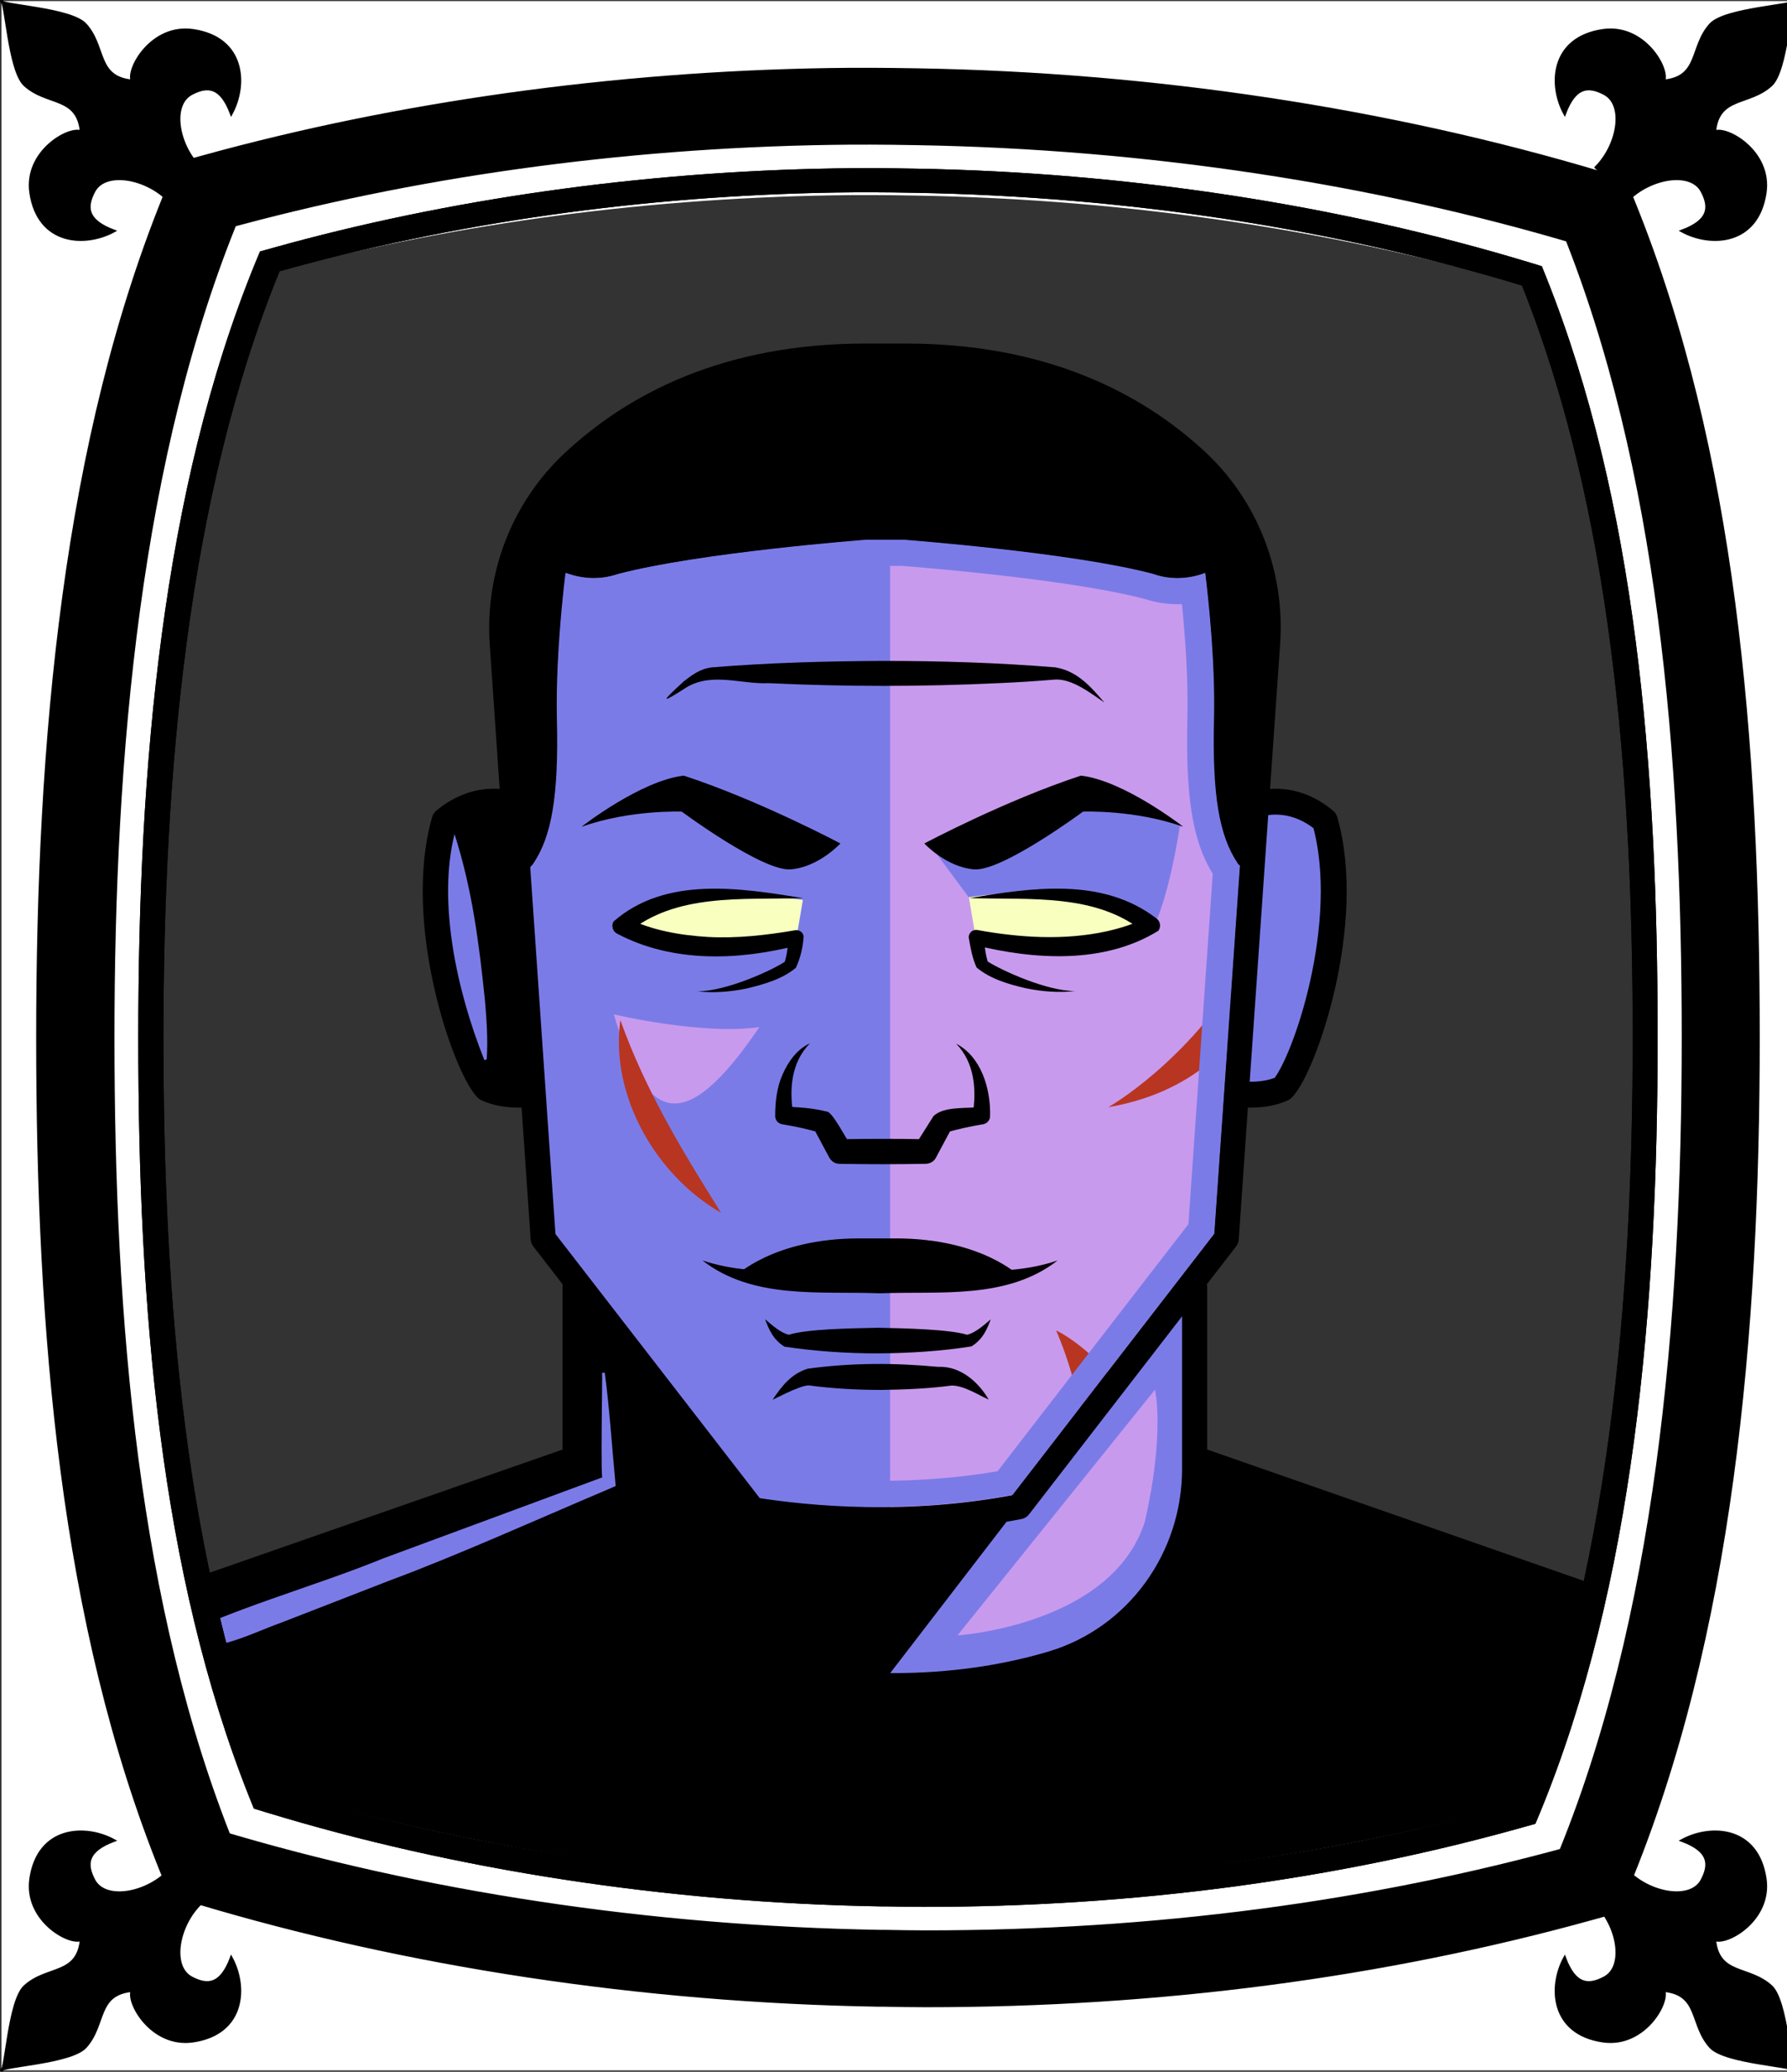 <svg id="Capa_2" xmlns="http://www.w3.org/2000/svg" xmlns:xlink="http://www.w3.org/1999/xlink" viewBox="0 0 69.02 80">
<rect x="0" y="0" width="69.02" height="80" fill="#333333" stroke="none"/>
<defs >
<style >
.cls-1{fill:#c89aed;}.cls-2{fill:#f8ffbf;}.cls-3{fill:#7b7be8;}.cls-4{fill:#a88347;}.cls-5{fill:#782ab5;}.cls-6{stroke-miterlimit:10;}.cls-6,.cls-7,.cls-8,.cls-9,.cls-10,.cls-11,.cls-12{fill:none;}.cls-6,.cls-7,.cls-8,.cls-12{stroke:#000;}.cls-7{stroke-width:.96px;}.cls-7,.cls-8,.cls-9,.cls-12{stroke-linecap:round;stroke-linejoin:round;}.cls-9{stroke:#deb778;stroke-dasharray:0 0 0 4.06;}.cls-13{fill:#deb778;}.cls-14{fill:url(#USGS_19_Inundación_de_tierra_2);}.cls-11{stroke:#1d1d1b;stroke-dasharray:0 0 2 2;stroke-width:.3px;}.cls-15{fill:#fcf0c5;}.cls-16{fill:#b83521;}.cls-12{stroke-width:.97px;}
</style>
<pattern id="USGS_19_Inundación_de_tierra_2" x="0" y="0" width="72" height="72" patternTransform="translate(195.52 -16207) rotate(-90)" patternUnits="userSpaceOnUse" viewBox="0 0 72 72">
<g >
<rect class="cls-10" width="72" height="72">
</rect>
<g >
<line class="cls-11" x1="71" y1="71" x2="144.44" y2="71">
</line>
<line class="cls-11" x1="71" y1="67" x2="144.44" y2="67">
</line>
<line class="cls-11" x1="71" y1="63" x2="144.44" y2="63">
</line>
<line class="cls-11" x1="71" y1="59" x2="144.44" y2="59">
</line>
<line class="cls-11" x1="71" y1="55" x2="144.44" y2="55">
</line>
<line class="cls-11" x1="71" y1="51" x2="144.44" y2="51">
</line>
<line class="cls-11" x1="71" y1="47" x2="144.44" y2="47">
</line>
<line class="cls-11" x1="71" y1="43" x2="144.44" y2="43">
</line>
<line class="cls-11" x1="71" y1="39" x2="144.44" y2="39">
</line>
<line class="cls-11" x1="71" y1="35" x2="144.44" y2="35">
</line>
<line class="cls-11" x1="71" y1="31" x2="144.44" y2="31">
</line>
<line class="cls-11" x1="71" y1="27" x2="144.44" y2="27">
</line>
<line class="cls-11" x1="71" y1="23" x2="144.44" y2="23">
</line>
<line class="cls-11" x1="71" y1="19" x2="144.44" y2="19">
</line>
<line class="cls-11" x1="71" y1="15" x2="144.44" y2="15">
</line>
<line class="cls-11" x1="71" y1="11" x2="144.44" y2="11">
</line>
<line class="cls-11" x1="71" y1="7" x2="144.44" y2="7">
</line>
<line class="cls-11" x1="71" y1="3" x2="144.44" y2="3">
</line>
</g>
<g >
<line class="cls-11" x1="-1" y1="71" x2="72.44" y2="71">
</line>
<line class="cls-11" x1="-1" y1="67" x2="72.44" y2="67">
</line>
<line class="cls-11" x1="-1" y1="63" x2="72.44" y2="63">
</line>
<line class="cls-11" x1="-1" y1="59" x2="72.44" y2="59">
</line>
<line class="cls-11" x1="-1" y1="55" x2="72.44" y2="55">
</line>
<line class="cls-11" x1="-1" y1="51" x2="72.44" y2="51">
</line>
<line class="cls-11" x1="-1" y1="47" x2="72.44" y2="47">
</line>
<line class="cls-11" x1="-1" y1="43" x2="72.44" y2="43">
</line>
<line class="cls-11" x1="-1" y1="39" x2="72.44" y2="39">
</line>
<line class="cls-11" x1="-1" y1="35" x2="72.44" y2="35">
</line>
<line class="cls-11" x1="-1" y1="31" x2="72.44" y2="31">
</line>
<line class="cls-11" x1="-1" y1="27" x2="72.44" y2="27">
</line>
<line class="cls-11" x1="-1" y1="23" x2="72.44" y2="23">
</line>
<line class="cls-11" x1="-1" y1="19" x2="72.44" y2="19">
</line>
<line class="cls-11" x1="-1" y1="15" x2="72.44" y2="15">
</line>
<line class="cls-11" x1="-1" y1="11" x2="72.44" y2="11">
</line>
<line class="cls-11" x1="-1" y1="7" x2="72.44" y2="7">
</line>
<line class="cls-11" x1="-1" y1="3" x2="72.44" y2="3">
</line>
<line class="cls-11" x1="1.04" y1="69" x2="74.48" y2="69">
</line>
<line class="cls-11" x1="1.04" y1="65" x2="74.48" y2="65">
</line>
<line class="cls-11" x1="1.04" y1="61" x2="74.48" y2="61">
</line>
<line class="cls-11" x1="1.04" y1="57" x2="74.48" y2="57">
</line>
<line class="cls-11" x1="1.04" y1="53" x2="74.48" y2="53">
</line>
<line class="cls-11" x1="1.04" y1="49" x2="74.48" y2="49">
</line>
<line class="cls-11" x1="1.04" y1="45" x2="74.48" y2="45">
</line>
<line class="cls-11" x1="1.04" y1="41" x2="74.48" y2="41">
</line>
<line class="cls-11" x1="1.04" y1="37" x2="74.48" y2="37">
</line>
<line class="cls-11" x1="1.04" y1="33" x2="74.48" y2="33">
</line>
<line class="cls-11" x1="1.04" y1="29" x2="74.48" y2="29">
</line>
<line class="cls-11" x1="1.04" y1="25" x2="74.48" y2="25">
</line>
<line class="cls-11" x1="1.04" y1="21" x2="74.48" y2="21">
</line>
<line class="cls-11" x1="1.04" y1="17" x2="74.48" y2="17">
</line>
<line class="cls-11" x1="1.04" y1="13" x2="74.48" y2="13">
</line>
<line class="cls-11" x1="1.04" y1="9" x2="74.48" y2="9">
</line>
<line class="cls-11" x1="1.04" y1="5" x2="74.48" y2="5">
</line>
<line class="cls-11" x1="1.04" y1="1" x2="74.48" y2="1">
</line>
</g>
<g >
<line class="cls-11" x1="-73" y1="71" x2=".44" y2="71">
</line>
<line class="cls-11" x1="-73" y1="67" x2=".44" y2="67">
</line>
<line class="cls-11" x1="-73" y1="63" x2=".44" y2="63">
</line>
<line class="cls-11" x1="-73" y1="59" x2=".44" y2="59">
</line>
<line class="cls-11" x1="-73" y1="55" x2=".44" y2="55">
</line>
<line class="cls-11" x1="-73" y1="51" x2=".44" y2="51">
</line>
<line class="cls-11" x1="-73" y1="47" x2=".44" y2="47">
</line>
<line class="cls-11" x1="-73" y1="43" x2=".44" y2="43">
</line>
<line class="cls-11" x1="-73" y1="39" x2=".44" y2="39">
</line>
<line class="cls-11" x1="-73" y1="35" x2=".44" y2="35">
</line>
<line class="cls-11" x1="-73" y1="31" x2=".44" y2="31">
</line>
<line class="cls-11" x1="-73" y1="27" x2=".44" y2="27">
</line>
<line class="cls-11" x1="-73" y1="23" x2=".44" y2="23">
</line>
<line class="cls-11" x1="-73" y1="19" x2=".44" y2="19">
</line>
<line class="cls-11" x1="-73" y1="15" x2=".44" y2="15">
</line>
<line class="cls-11" x1="-73" y1="11" x2=".44" y2="11">
</line>
<line class="cls-11" x1="-73" y1="7" x2=".44" y2="7">
</line>
<line class="cls-11" x1="-73" y1="3" x2=".44" y2="3">
</line>
<line class="cls-11" x1="-70.96" y1="69" x2="2.48" y2="69">
</line>
<line class="cls-11" x1="-70.96" y1="65" x2="2.48" y2="65">
</line>
<line class="cls-11" x1="-70.96" y1="61" x2="2.48" y2="61">
</line>
<line class="cls-11" x1="-70.96" y1="57" x2="2.48" y2="57">
</line>
<line class="cls-11" x1="-70.96" y1="53" x2="2.48" y2="53">
</line>
<line class="cls-11" x1="-70.96" y1="49" x2="2.48" y2="49">
</line>
<line class="cls-11" x1="-70.96" y1="45" x2="2.48" y2="45">
</line>
<line class="cls-11" x1="-70.96" y1="41" x2="2.48" y2="41">
</line>
<line class="cls-11" x1="-70.96" y1="37" x2="2.48" y2="37">
</line>
<line class="cls-11" x1="-70.96" y1="33" x2="2.48" y2="33">
</line>
<line class="cls-11" x1="-70.96" y1="29" x2="2.48" y2="29">
</line>
<line class="cls-11" x1="-70.96" y1="25" x2="2.48" y2="25">
</line>
<line class="cls-11" x1="-70.96" y1="21" x2="2.48" y2="21">
</line>
<line class="cls-11" x1="-70.96" y1="17" x2="2.48" y2="17">
</line>
<line class="cls-11" x1="-70.96" y1="13" x2="2.48" y2="13">
</line>
<line class="cls-11" x1="-70.96" y1="9" x2="2.48" y2="9">
</line>
<line class="cls-11" x1="-70.96" y1="5" x2="2.48" y2="5">
</line>
<line class="cls-11" x1="-70.96" y1="1" x2="2.48" y2="1">
</line>
</g>
</g>
</pattern>
</defs>

<g id="Capa_10">
<g >
<path class="cls-3" d="M63.85,62.4l-3.37,10.98-26.07,3.99-25.95-5.24-1.12-10.72,14.72-5.24,.25-6.74-1.25-1.87-.62-5.36-1.75-.25s-1.37-2.87-1.75-6.12c-.37-3.24,.25-4.24,.25-4.24l2.62-.87s0-.09-.02-.26v-.02c-.1-1.26-.48-6.4-.48-7.7,0-1.5,3-8.86,13.6-8.86s13.35,2.74,15.34,6.99c1.75,4.24,.38,9.73,.38,9.73l.26,.08,2.73,.79s-.12,8.11-1.87,10.85c-1.37,0-2-.25-2-.25l-.12,5.74-1.87,2,.5,6.61,17.59,5.98Z">
</path>
<path d="M22.06,56.17s-.68,6,6.21,7.93c7.19,1.93,12.36,.81,14.89-1.11s3.45-4.61,3.09-6.56c5.93,2.1,16.16,5.65,16.16,5.65l-1.62,12.06-26.85,4.66-25.33-5.88-1.28-11.5,14.72-5.24Z">
</path>
<path d="M48.63,30.6l.26,.08-.39,2.37-1.09-2.29-.3-9.36-1.59,.4s-4.09-.8-7.67-1.1c-3.59-.3-10.76,.1-13.25,.7-2.48,.6-3.18,0-3.18,0,0,0-.4,5.58-.4,7.37s-.7,4.28-.7,4.28l-.53-2.59v-.02c-.1-1.26-.48-6.4-.48-7.7,0-1.5,3-8.86,13.6-8.86s13.35,2.74,15.34,6.99c1.75,4.24,.38,9.73,.38,9.73Z">
</path>
<path class="cls-1" d="M34.38,58.57V20.18s7.47,1.06,8.52,1.14,4.14,.49,4.14,.49l.49,9.9,1.06,1.95-1.22,14.12-8.04,10.39-4.95,.41Z">
</path>
<path class="cls-2" d="M44.31,35.78s-1.54-1.25-3.36-1.31c-2.56,0-3.53,.17-3.53,.17l.28,1.65s4.27,1.03,6.61-.51Z">
</path>
<path class="cls-2" d="M24.12,35.89s1.54-1.25,3.36-1.31c2.56,0,3.53,.17,3.53,.17l-.28,1.65s-4.27,1.03-6.61-.51Z">
</path>
<path d="M19.81,30.72s-2.39,.15-2.89,2.14,1.14,8.48,1.77,9.09c1.38,.28,1.75,.25,1.75,.25l-.63-11.48Z">
</path>
<path class="cls-3" d="M37.41,34.64l-1.54-2.08,5.97-1.79s3.18,.5,3.74,1.06c-.45,2.9-1,3.91-1,3.91,0,0-1.49-1.92-7.16-1.1Z">
</path>
<path class="cls-1" d="M23.71,39.17s3.42,.81,5.62,.49c-2.93,4.32-4.4,3.67-5.62-.49Z">
</path>
<path class="cls-1" d="M44.61,53.66l-7.63,9.49s5.97-.39,7.24-4.4c.78-3.43,.39-5.09,.39-5.09Z">
</path>
<path d="M39.33,58.17l-6.82,8.87-14.66-1.16,4.21-9.71,.21-6.36,6.52,8.15s6.78,1.23,10.55,.21Z">
</path>
<path class="cls-16" d="M43.07,53.32s-1.02-1.31-2.28-1.95c.8,1.86,.97,3.38,.97,3.38l1.31-1.44Z">
</path>
<path class="cls-16" d="M42.81,42.75s3.06-1.72,5.29-5.48c-.13,1.97-.19,2.42-.19,2.42,0,0-1.34,2.42-5.09,3.06Z">
</path>
<path class="cls-8" d="M19.81,31.07s-1.29-.51-2.64,.62c-1.12,3.93,.79,9.44,1.63,10.34,.73,.34,1.63,.22,1.63,.22">
</path>
<path class="cls-8" d="M48.53,31.07s1.29-.51,2.64,.62c1.12,3.93-.79,9.44-1.63,10.34-.73,.34-1.63,.22-1.63,.22">
</path>
<path class="cls-12" d="M48.96,24.82l-1.6,23.01-8,10.35c-4.23,.82-8.07,.47-10.28,.12l-8.1-10.47-1.58-22.97c-.18-2.63,.81-5.2,2.73-7,2.36-2.21,5.94-4.11,11.3-4.11h1.54c5.3,0,8.86,1.85,11.22,4.03,1.95,1.8,2.95,4.4,2.77,7.04Z">
</path>
<path class="cls-7" d="M48.2,33.11c-.63-.93-.92-2.37-.85-5.32s-.42-6.4-.42-6.4c0,0-.98,.77-2.25,.33-3.24-.86-9.74-1.34-9.74-1.34h-1.5s-6.49,.48-9.74,1.34c-1.27,.43-2.25-.33-2.25-.33,0,0-.49,3.45-.42,6.4s-.21,4.39-.85,5.32">
</path>
<path d="M42.63,27.11c-.54-.37-1.23-.9-1.87-.87-.74,.06-1.47,.11-2.21,.14-2.95,.14-5.9,.14-8.85,0-1.07,.05-2.15-.42-3.15,.14-1,.64-1.09,.66-.14-.21,.3-.23,.61-.48,1.08-.54,2.21-.18,4.42-.24,6.64-.25,2.21,0,4.43,.07,6.64,.25,.85,.15,1.35,.74,1.87,1.34h0Z">
</path>
<path d="M22.48,31.91s2.27-1.77,3.93-1.96c2.93,.96,6.05,2.62,6.05,2.62,0,0-.85,.92-1.93,1s-4.2-2.23-4.2-2.23c0,0-2-.08-3.85,.58Z">
</path>
<path d="M45.68,31.91s-2.27-1.77-3.93-1.96c-2.93,.96-6.05,2.62-6.05,2.62,0,0,.85,.92,1.93,1s4.2-2.23,4.2-2.23c0,0,2-.08,3.85,.58Z">
</path>
<path d="M31.02,34.68c-2.36,.07-4.93-.2-6.78,1.35,0,0-.03-.59-.03-.59,.92,.48,2.09,.68,3.14,.74,1.13,.06,2.25-.07,3.37-.26,.15-.02,.3,.08,.32,.24-.03,.42-.12,.82-.3,1.21-.54,.45-1.25,.64-1.9,.8-.63,.13-1.28,.18-1.91,.11,1.11,0,2.84-.79,3.38-1.14,.09-.29,.13-.65,.15-.96l.36,.32c-2.28,.59-4.84,.69-6.99-.45-.17-.09-.23-.31-.13-.47,2.02-1.76,4.89-1.29,7.32-.9h0Z">
</path>
<path d="M37.44,34.68c2.41-.4,5.13-.82,7.22,.78,.16,.11,.19,.33,.08,.48-2.1,1.3-4.8,1.12-7.1,.55,0,0,.36-.32,.36-.32,.02,.31,.06,.67,.15,.96,.54,.34,2.27,1.14,3.38,1.14-.63,.07-1.28,.02-1.91-.11-.65-.15-1.36-.35-1.9-.8-.17-.37-.23-.74-.3-1.13-.03-.19,.14-.35,.32-.32,1.65,.3,3.36,.41,5.01,.05,.53-.12,1.08-.29,1.51-.52l-.03,.59c-1.86-1.55-4.43-1.28-6.78-1.35h0Z">
</path>
<path d="M36.91,40.29c.99,.5,1.36,1.76,1.33,2.81,0,.15-.11,.28-.26,.31-.48,.08-1.01,.19-1.46,.33l.25-.2-.62,1.16c-.08,.16-.25,.24-.41,.24-1.11,.02-2.21,.02-3.32,0-.17,0-.31-.1-.39-.24l-.62-1.16,.25,.2c-.44-.14-.98-.25-1.46-.33-.15-.03-.26-.16-.26-.31,0-.55,.06-1.11,.29-1.62,.22-.5,.56-.97,1.05-1.19-.73,.74-.8,1.79-.64,2.75l-.31-.31c.55,.03,1.04,.05,1.59,.19,.22-.02,.72,1,.95,1.31,0,0-.41-.24-.41-.24,1.1-.02,2.19-.02,3.29,0l-.41,.24,.7-1.11,.02-.03c.43-.39,1.27-.27,1.82-.35,0,0-.31,.31-.31,.31,.15-.96,.08-2.01-.64-2.75h0Z">
</path>
<path d="M40.85,48.67c-1.95,1.52-4.54,1.18-6.86,1.27-2.32-.09-4.91,.25-6.86-1.27,2.24,.75,4.55,.2,6.86,.27,2.31-.07,4.63,.49,6.86-.27h0Z">
</path>
<path d="M38.27,50.93c-.14,.39-.31,.79-.75,1.06-1.2,.19-2.41,.26-3.61,.27-1.2,0-2.41-.08-3.61-.26-.44-.27-.61-.68-.75-1.06,.3,.26,.63,.54,.92,.6,.67-.22,2.41-.25,3.44-.27,1.03,.02,2.77,.06,3.44,.27,.29-.06,.62-.34,.92-.6h0Z">
</path>
<path d="M38.2,54.05c-.46-.21-.96-.54-1.44-.55-.88,.12-1.84,.16-2.74,.17-.89,0-1.86-.05-2.74-.17-.1-.02-.27,.03-.43,.09-.33,.12-.66,.29-1.01,.46,.34-.51,.71-1,1.36-1.2,1.69-.23,3.35-.23,5.04-.07,.85-.04,1.55,.58,1.95,1.27h0Z">
</path>
<path d="M39.38,49.28s-1.46-1.46-4.77-1.46h-1.44c-3.3,0-4.77,1.46-4.77,1.46,0,0,3.56,.23,5.6,.23s5.37-.23,5.37-.23Z">
</path>
<line class="cls-12" x1="22.15" y1="56.34" x2="5.98" y2="61.98">
</line>
<line class="cls-12" x1="46.21" y1="56.34" x2="62.38" y2="61.98">
</line>
<path class="cls-12" d="M22.21,49.7v6.79c0,3.15,1.84,6.06,4.76,7.23,2.15,.86,4.75,1.37,7.56,1.37,2.21,0,4.3-.31,6.13-.86,3.28-.99,5.48-4.07,5.48-7.5v-7.02">
</path>
<path class="cls-16" d="M23.96,39.39c.96,2.69,2.37,5.02,3.89,7.44-2.51-1.44-4.29-4.51-3.89-7.44h0Z">
</path>
<path class="cls-3" d="M34.86,21.86s.06,0,.1,0c4.12,.34,7.49,.8,9.26,1.27,.4,.13,.81,.2,1.23,.2,.07,0,.13,0,.2,0,.12,1.18,.25,2.89,.21,4.42-.07,3.02,.2,4.73,.98,5.99l-.94,13.53-7.37,9.54c-1.46,.25-2.98,.37-4.54,.37-1.35,0-2.73-.09-4.1-.28l-7.46-9.64-.93-13.48c.8-1.27,1.08-2.99,1.01-6.04-.04-1.57,.09-3.29,.21-4.42,.07,0,.14,0,.21,0,.4,0,.81-.06,1.2-.19,2.98-.78,8.96-1.25,9.36-1.28h1.39m.04-1.01h-1.46s-6.45,.49-9.61,1.33c-.32,.11-.63,.15-.91,.15-.42,0-.79-.09-1.08-.2-.14,1.14-.38,3.53-.33,5.64,.07,2.94-.19,4.51-.93,5.6-.03,.04-.06,.07-.1,.1l.98,14.17,7.89,10.2c1.26,.19,2.85,.35,4.65,.35,1.57,0,3.3-.12,5.09-.46l7.79-10.09,.99-14.21s-.05-.03-.07-.06c-.74-1.09-1-2.66-.93-5.6,.05-2.11-.2-4.5-.34-5.64-.28,.11-.65,.2-1.07,.2-.29,0-.61-.04-.94-.16-3.13-.83-9.56-1.31-9.62-1.32h0Z">
</path>
<path class="cls-3" d="M23.36,53.01c.19,1.46,.28,2.91,.42,4.37l-.32,.14c-2.46,1.04-5.89,2.58-8.36,3.49,0,0-4.22,1.64-4.22,1.64-1.42,.51-2.73,1.31-4.53,.81,2.46-1.31,5.7-2.16,8.44-3.28,0,0,8.49-3.14,8.49-3.14-.1,.37,0-4.11-.03-4.03,0,0,.1,0,.1,0h0Z">
</path>
<path class="cls-3" d="M17.55,32.19c.69,2.15,.95,4.22,1.18,6.43,.06,.73,.12,1.45,.07,2.28l-.09,.04c-1.06-2.65-1.82-6.1-1.15-8.75h0Z">
</path>
</g>
</g>
 <g
     id="g2850">
    <g
       id="g2837">
      <path
         id="path1951"
         d="M 0.057 0.043 L 0.057 79.943 L 69.309 79.943 L 69.309 0.043 L 0.057 0.043 z M 33.615 3.596 C 34.206 3.596 34.787 3.605 35.422 3.615 C 44.431 3.767 53.471 5.134 61.561 7.555 L 62.064 7.707 L 62.25 8.164 C 66.07 17.605 66.99 28.726 66.99 40.062 C 66.99 51.399 65.973 63.026 61.988 72.578 L 61.791 73.045 L 61.275 73.186 C 53.274 75.404 44.692 76.529 35.76 76.529 C 35.212 76.529 34.676 76.52 34.15 76.51 L 33.943 76.51 C 24.902 76.358 15.86 74.99 7.793 72.559 L 7.289 72.406 L 7.104 71.951 C 3.294 62.52 2.375 51.369 2.375 40.062 C 2.375 28.756 3.382 17.127 7.355 7.555 L 7.553 7.09 L 8.066 6.947 C 15.51 4.891 23.785 3.737 32.006 3.605 C 32.542 3.595 33.079 3.596 33.615 3.596 z "
         style="opacity:1;vector-effect:none;fill:#ffffff;fill-opacity:1;fill-rule:nonzero;stroke:none;stroke-width:1.952;stroke-linecap:butt;stroke-linejoin:miter;stroke-miterlimit:4;stroke-dasharray:none;stroke-dashoffset:0;stroke-opacity:1" />
    </g>
    <path
       id="path1154-8-2"
       d="m 33.675,6.611 c 0.558,0 1.115,0.01 1.683,0.019 8.427,0.143 16.803,1.405 24.363,3.67 3.573,8.831 4.444,19.417 4.444,29.762 0,10.344 -0.953,21.399 -4.681,30.335 -7.436,2.064 -15.43,3.274 -23.774,3.274 -0.506,0 -1.012,-0.01 -1.518,-0.019 h -0.176 C 25.568,73.509 17.192,72.089 9.643,69.814 6.08,61.002 5.209,50.415 5.209,40.062 c 0,-10.353 0.953,-21.389 4.661,-30.325 C 16.82,7.816 24.463,6.745 32.178,6.621 c 0.496,-0.01 1.002,-0.01 1.498,-0.01 m 0,-0.956 c -0.506,0 -1.012,0 -1.518,0.01 C 24.401,5.789 16.593,6.879 9.57,8.819 L 9.085,8.953 8.899,9.392 C 5.15,18.424 4.2,29.394 4.2,40.062 c 0,10.668 0.868,21.189 4.462,30.087 l 0.176,0.43 0.475,0.143 c 7.612,2.294 16.142,3.584 24.673,3.727 h 0.196 c 0.496,0.01 1.002,0.019 1.518,0.019 8.427,0 16.524,-1.061 24.074,-3.154 l 0.485,-0.134 0.186,-0.44 c 3.759,-9.013 4.72,-19.984 4.72,-30.679 0,-10.695 -0.868,-21.189 -4.472,-30.096 L 60.517,9.536 60.042,9.392 C 52.41,7.108 43.879,5.818 35.379,5.675 34.78,5.665 34.233,5.656 33.675,5.656 Z"
       style="fill:#ff0000;stroke:#ffffff;stroke-width:1.843;stroke-miterlimit:4;stroke-dasharray:none" />
    <path
       id="path1154"
       d="m 33.615,4.608 c 0.591,0 1.182,0.01 1.784,0.02 8.932,0.152 17.81,1.489 25.822,3.89 3.787,9.36 4.71,20.58 4.71,31.544 0,10.964 -1.01,22.681 -4.962,32.152 -7.881,2.188 -16.354,3.302 -25.198,3.302 -0.536,0 -1.073,-0.01 -1.609,-0.02 H 33.976 C 25.022,75.344 16.145,74.007 8.143,71.596 4.366,62.256 3.444,51.036 3.444,40.062 c 0,-10.974 1.01,-22.67 4.94,-32.142 7.367,-2.036 15.467,-3.171 23.644,-3.302 0.525,-0.01 1.062,-0.01 1.587,-0.01 m 0,-1.013 c -0.536,0 -1.073,0 -1.609,0.01 C 23.785,3.737 15.51,4.891 8.066,6.948 L 7.552,7.09 7.355,7.556 C 3.381,17.128 2.374,28.755 2.374,40.062 c 0,11.307 0.919,22.458 4.729,31.889 l 0.186,0.456 0.504,0.152 c 8.067,2.431 17.109,3.799 26.151,3.951 h 0.208 c 0.525,0.01 1.062,0.02 1.609,0.02 8.932,0 17.514,-1.124 25.516,-3.343 l 0.514,-0.142 0.197,-0.466 c 3.984,-9.552 5.002,-21.18 5.002,-32.517 0,-11.336 -0.919,-22.458 -4.74,-31.899 L 62.064,7.708 61.561,7.556 C 53.471,5.135 44.43,3.767 35.421,3.615 c -0.635,-0.01 -1.215,-0.02 -1.806,-0.02 z"
       style="fill:#000000;stroke:#000000;stroke-width:1.954;stroke-miterlimit:4;stroke-dasharray:none" />
    <g
       id="g1810">
      <path
         d="M 6.513,7.743 C 5.649,6.848 4.059,6.568 3.627,7.382 3.284,8.029 3.363,8.531 4.395,8.92 3.296,9.519 1.486,9.445 1.189,7.447 0.953,5.855 2.675,4.886 3.14,5.092 3.003,3.682 1.822,4.069 0.958,3.281 0.343,2.719 0.231,-0.026 0.056,0.044 -0.014,0.219 2.732,0.33 3.294,0.946 4.082,1.81 3.694,2.991 5.104,3.128 4.899,2.662 5.868,0.941 7.459,1.177 9.457,1.473 9.531,3.284 8.933,4.383 8.543,3.35 8.042,3.272 7.394,3.615 6.58,4.046 6.86,5.637 7.756,6.501"
         style="fill:#000000;stroke:#000000;stroke-width:0.111px;stroke-linecap:butt;stroke-linejoin:miter;stroke-opacity:1"
         id="path1737-3" />
      <path
         d="m 62.851,7.743 c 0.865,-0.895 2.455,-1.175 2.886,-0.361 0.343,0.647 0.265,1.149 -0.768,1.538 1.099,0.599 2.909,0.525 3.206,-1.473 0.236,-1.592 -1.485,-2.56 -1.951,-2.355 0.137,-1.41 1.318,-1.022 2.181,-1.81 0.616,-0.562 0.727,-3.308 0.902,-3.238 0.07,0.175 -2.676,0.286 -3.238,0.902 C 65.283,1.81 65.67,2.991 64.26,3.128 64.465,2.662 63.497,0.941 61.905,1.177 c -1.998,0.296 -2.072,2.107 -1.473,3.206 0.389,-1.033 0.891,-1.111 1.538,-0.768 0.814,0.431 0.534,2.022 -0.361,2.886"
         style="fill:#000000;stroke:#000000;stroke-width:0.111px;stroke-linecap:butt;stroke-linejoin:miter;stroke-opacity:1"
         id="path1737-3-5" />
      <path
         d="m 62.851,72.244 c 0.865,0.895 2.455,1.175 2.886,0.361 0.343,-0.647 0.265,-1.149 -0.768,-1.538 1.099,-0.599 2.909,-0.525 3.206,1.473 0.236,1.592 -1.485,2.56 -1.951,2.355 0.137,1.41 1.318,1.022 2.181,1.81 0.616,0.562 0.727,3.308 0.902,3.238 0.07,-0.175 -2.676,-0.286 -3.238,-0.902 -0.788,-0.864 -0.401,-2.045 -1.81,-2.181 0.205,0.465 -0.764,2.187 -2.355,1.951 -1.998,-0.296 -2.072,-2.107 -1.473,-3.206 0.389,1.033 0.891,1.111 1.538,0.768 0.814,-0.431 0.534,-2.022 -0.361,-2.886"
         style="fill:#000000;stroke:#000000;stroke-width:0.111px;stroke-linecap:butt;stroke-linejoin:miter;stroke-opacity:1"
         id="path1737-3-7" />
      <path
         d="M 6.513,72.244 C 5.649,73.14 4.059,73.42 3.627,72.606 3.284,71.958 3.363,71.457 4.395,71.067 c -1.099,-0.599 -2.909,-0.525 -3.206,1.473 -0.236,1.592 1.485,2.56 1.951,2.355 -0.137,1.41 -1.318,1.022 -2.181,1.81 -0.616,0.562 -0.727,3.308 -0.902,3.238 C -0.014,79.769 2.732,79.657 3.294,79.042 4.082,78.178 3.694,76.997 5.104,76.86 4.899,77.325 5.868,79.047 7.459,78.811 9.457,78.514 9.531,76.704 8.933,75.605 8.543,76.637 8.042,76.716 7.394,76.373 6.58,75.941 6.86,74.351 7.756,73.487"
         style="fill:#000000;stroke:#000000;stroke-width:0.111px;stroke-linecap:butt;stroke-linejoin:miter;stroke-opacity:1"
         id="path1737-3-5-5" />
    </g>
    <path
       id="path1154-9"
       d="m 33.713,7.426 c 0.537,0 1.074,0.009 1.62,0.019 8.112,0.14 16.174,1.371 23.451,3.581 3.44,8.616 4.277,18.945 4.277,29.037 0,10.092 -0.917,20.878 -4.506,29.596 -7.158,2.014 -14.852,3.04 -22.884,3.04 -0.487,0 -0.974,-0.009 -1.461,-0.019 H 34.041 C 25.909,72.54 17.847,71.309 10.58,69.089 7.15,60.492 6.312,50.163 6.312,40.062 c 0,-10.101 0.918,-20.868 4.486,-29.587 6.69,-1.874 14.047,-2.919 21.473,-3.04 0.477,-0.009 0.964,-0.009 1.441,-0.009 m 0,-0.932 c -0.487,0 -0.974,0 -1.461,0.009 C 24.786,6.624 17.27,7.687 10.511,9.58 L 10.043,9.71 9.864,10.139 c -3.609,8.812 -4.523,19.515 -4.523,29.923 0,10.408 0.835,20.673 4.295,29.354 l 0.169,0.42 0.457,0.14 c 7.327,2.238 15.538,3.497 23.749,3.637 h 0.189 c 0.477,0.009 0.964,0.019 1.461,0.019 8.112,0 15.906,-1.035 23.173,-3.077 l 0.467,-0.131 0.179,-0.429 c 3.619,-8.793 4.543,-19.497 4.543,-29.932 0,-10.435 -0.835,-20.673 -4.304,-29.363 l -0.169,-0.42 -0.457,-0.14 C 51.746,7.911 43.535,6.652 35.353,6.512 34.777,6.503 34.25,6.493 33.713,6.493 Z"
       style="fill:#000000;stroke:none;stroke-width:1.786;stroke-miterlimit:4;stroke-dasharray:none" />
    <path
       id="path1154-9-3"
       d="m 33.713,7.426 c 0.537,0 1.074,0.009 1.62,0.019 8.112,0.14 16.174,1.371 23.451,3.581 3.44,8.616 4.277,18.945 4.277,29.037 0,10.092 -0.917,20.878 -4.506,29.596 -7.158,2.014 -14.852,3.04 -22.884,3.04 -0.487,0 -0.974,-0.009 -1.461,-0.019 H 34.041 C 25.909,72.54 17.847,71.309 10.58,69.089 7.15,60.492 6.312,50.163 6.312,40.062 c 0,-10.101 0.918,-20.868 4.486,-29.587 6.69,-1.874 14.047,-2.919 21.473,-3.04 0.477,-0.009 0.964,-0.009 1.441,-0.009 m 0,-0.932 c -0.487,0 -0.974,0 -1.461,0.009 C 24.786,6.624 17.27,7.687 10.511,9.58 L 10.043,9.71 9.864,10.139 C 6.256,18.951 5.341,29.654 5.341,40.062 c 0,10.408 0.835,20.673 4.295,29.354 l 0.169,0.42 0.457,0.14 c 7.327,2.238 15.538,3.497 23.749,3.637 h 0.189 c 0.477,0.009 0.964,0.019 1.461,0.019 8.112,0 15.906,-1.035 23.173,-3.077 l 0.467,-0.131 0.179,-0.429 c 3.619,-8.793 4.543,-19.497 4.543,-29.932 0,-10.435 -0.835,-20.673 -4.304,-29.363 l -0.169,-0.42 -0.457,-0.14 C 51.746,7.911 43.535,6.652 35.353,6.512 34.777,6.503 34.25,6.493 33.713,6.493 Z"
       style="fill:#000000;stroke:none;stroke-width:1.786;stroke-miterlimit:4;stroke-dasharray:none" />
  </g>
</svg>
